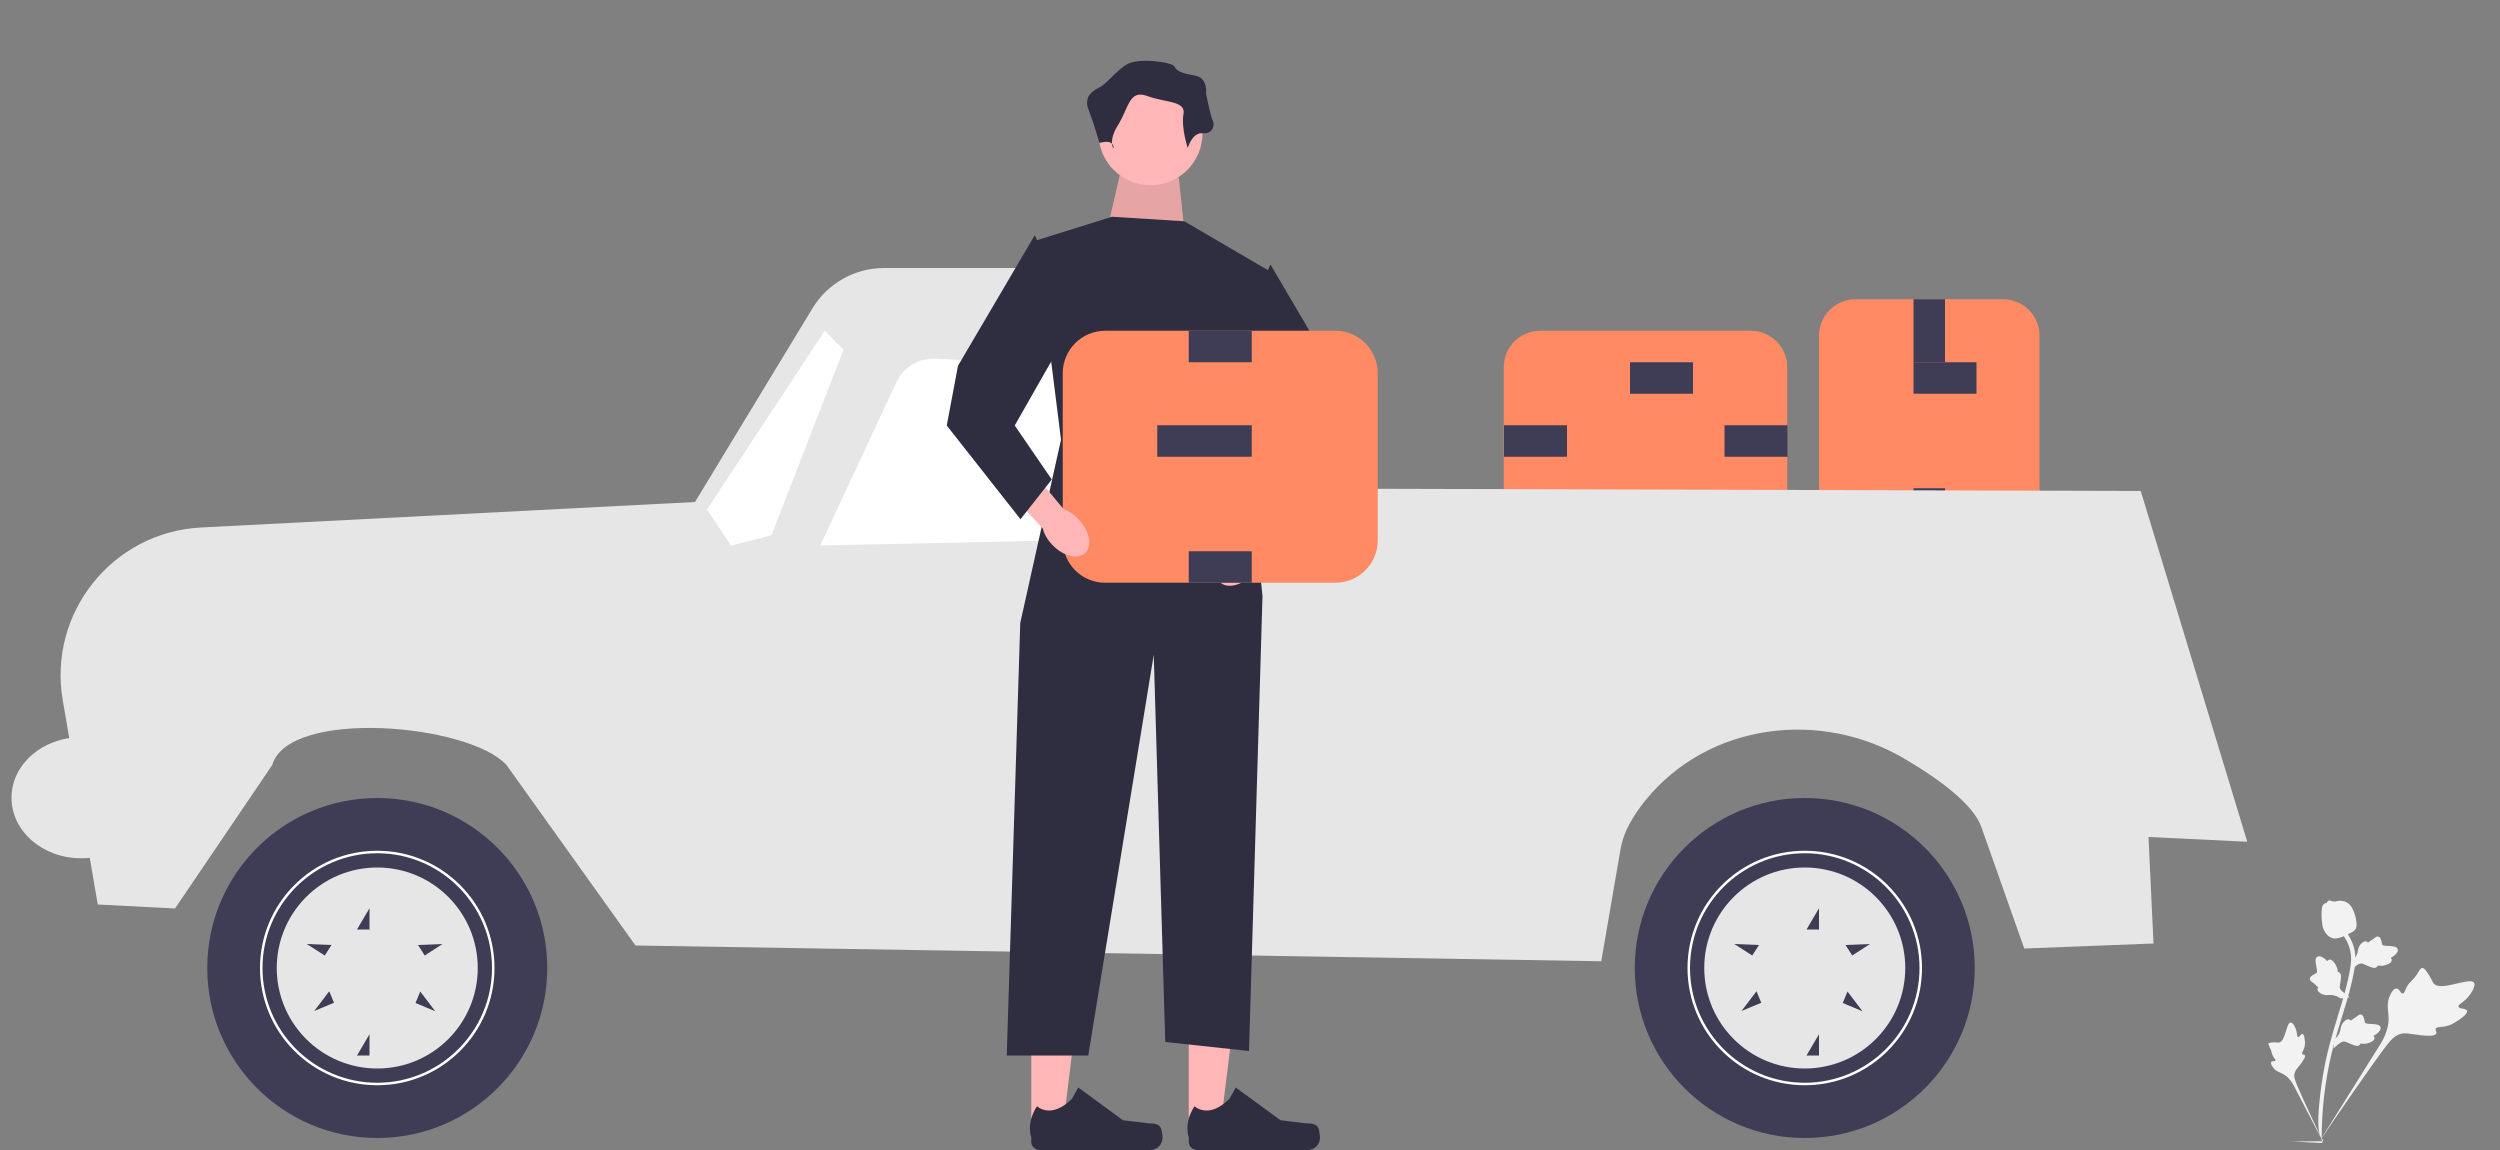 <?xml version="1.0" encoding="utf-8"?>
<!-- Generator: Adobe Illustrator 23.0.1, SVG Export Plug-In . SVG Version: 6.00 Build 0)  -->
<svg version="1.1" id="Layer_1" xmlns="http://www.w3.org/2000/svg" xmlns:xlink="http://www.w3.org/1999/xlink" x="0px" y="0px"
	 viewBox="0 0 100 46" style="enable-background:new 0 0 100 46;" xml:space="preserve">
<rect x="0" y="0" width="100" height="46" fill="#808080" stroke="none"/>
<g>
	<path style="fill:#FF8A63;" d="M72.76,21.85v-8.42c0-0.81,0.65-1.46,1.46-1.46h5.9c0.81,0,1.46,0.65,1.46,1.46v8.42
		c0,0.81-0.65,1.46-1.46,1.46h-5.9C73.41,23.31,72.76,22.66,72.76,21.85z"/>
	<rect x="76.54" y="14.49" style="fill:#3F3D56;" width="2.52" height="1.26"/>
	<rect x="76.54" y="11.97" style="fill:#3F3D56;" width="1.26" height="2.52"/>
	<rect x="76.54" y="19.53" style="fill:#3F3D56;" width="1.26" height="2.52"/>
</g>
<g>
	<path style="fill:#FF8A63;" d="M69.99,22.05h-8.38c-0.81,0-1.46-0.65-1.46-1.46v-5.9c0-0.81,0.65-1.46,1.46-1.46h8.42
		c0.81,0,1.46,0.65,1.46,1.46v5.79C71.5,21.35,70.82,22.05,69.99,22.05L69.99,22.05z"/>
	<rect x="65.2" y="14.49" style="fill:#3F3D56;" width="2.52" height="1.26"/>
	<rect x="60.16" y="17.01" style="fill:#3F3D56;" width="2.52" height="1.26"/>
	<rect x="68.98" y="17.01" style="fill:#3F3D56;" width="2.52" height="1.26"/>
</g>
<path style="fill:#E6E6E6;" d="M3.91,36.18l-1.4-8.17c-0.6-3.49,1.99-6.73,5.53-6.91l19.76-1.02l4.7-7.75
	c0.61-1,1.69-1.61,2.87-1.61h13.5c0,0,2,1.66,2.14,2.73l0.35,6.09l34.27,0.1l4.26,14.03l-3.95-0.19l0.2,4.26l-5.17,0.2l-1.72-4.87
	c-0.31-0.87-1.6-1.85-3-2.68c-3.41-2.05-7.92-1.47-10.43,1.62c-0.52,0.64-0.88,1.29-0.99,1.91l-0.78,4.53l-38.63-0.63l-5.16-7.22
	c-1.52-1.66-8.72-2.27-9.37,0l-3.89,5.74L3.91,36.18L3.91,36.18z"/>
<path style="fill:#FFFFFF;" d="M46.11,16.16l1.13,5.35l-14.43,0.31l3.05-6.54c0.28-0.59,0.88-0.96,1.54-0.93l6.91,0.3
	C45.19,14.68,45.93,15.31,46.11,16.16L46.11,16.16z"/>
<polygon style="fill:#FFFFFF;" points="30.86,21.41 33.74,13.99 32.99,13.23 28.28,20.38 29.24,21.82 "/>
<circle style="fill:#3F3D56;" cx="72.19" cy="38.72" r="6.8"/>
<path style="fill:#FFFFFF;" d="M67.5,38.72c0-2.59,2.1-4.69,4.69-4.69c2.59,0,4.69,2.1,4.69,4.69c0,2.59-2.1,4.69-4.69,4.69
	C69.6,43.41,67.5,41.31,67.5,38.72z M67.6,38.72c0,2.53,2.06,4.59,4.59,4.59s4.59-2.06,4.59-4.59s-2.06-4.59-4.59-4.59
	S67.6,36.19,67.6,38.72z"/>
<path style="fill:#E6E6E6;" d="M68.17,38.72c0,2.22,1.8,4.02,4.02,4.02c2.22,0,4.02-1.8,4.02-4.02c0-2.22-1.8-4.02-4.02-4.02
	C69.97,34.7,68.17,36.5,68.17,38.72z M74.8,37.76l-0.71,0.46l-0.27-0.42L74.8,37.76z M73.71,40.12l0.19-0.46l0.6,0.79L73.71,40.12z
	 M72.26,42.22l0.5-0.85v0.85H72.26z M72.26,37.18l0.5-0.85v0.85H72.26z M69.66,40.44l0.6-0.79l0.19,0.46L69.66,40.44z M69.37,37.76
	l0.99,0.04l-0.27,0.42L69.37,37.76z"/>
<circle style="fill:#3F3D56;" cx="15.09" cy="38.72" r="6.8"/>
<path style="fill:#FFFFFF;" d="M10.4,38.72c0-2.59,2.1-4.69,4.69-4.69s4.69,2.1,4.69,4.69c0,2.59-2.1,4.69-4.69,4.69
	S10.4,41.31,10.4,38.72z M10.5,38.72c0,2.53,2.06,4.59,4.59,4.59s4.59-2.06,4.59-4.59s-2.06-4.59-4.59-4.59S10.5,36.19,10.5,38.72z"
	/>
<path style="fill:#E6E6E6;" d="M11.07,38.72c0,2.22,1.8,4.02,4.02,4.02s4.02-1.8,4.02-4.02c0-2.22-1.8-4.02-4.02-4.02
	S11.07,36.5,11.07,38.72z M17.7,37.76l-0.71,0.46l-0.27-0.42L17.7,37.76z M16.62,40.12l0.19-0.46l0.6,0.79L16.62,40.12z
	 M14.28,42.22l0.5-0.85v0.85H14.28z M14.28,37.18l0.5-0.85v0.85H14.28z M12.57,40.44l0.6-0.79l0.19,0.46L12.57,40.44z M12.27,37.76
	l0.99,0.04l-0.27,0.42L12.27,37.76z"/>
<rect x="43.77" y="23.31" style="fill:#3F3D56;" width="3.78" height="1.26"/>
<g>
	<path style="fill:#F2F2F2;" d="M98.68,40.43c-0.04-0.11-0.31-0.06-0.34-0.16c-0.03-0.1,0.24-0.18,0.44-0.46
		c0.04-0.05,0.27-0.37,0.18-0.5c-0.17-0.25-1.34,0.38-1.62,0.02c-0.06-0.08-0.09-0.21-0.27-0.46c-0.07-0.1-0.12-0.15-0.18-0.15
		c-0.08,0-0.11,0.1-0.23,0.28c-0.19,0.27-0.25,0.24-0.38,0.46c-0.09,0.16-0.1,0.27-0.17,0.28c-0.09,0.01-0.13-0.2-0.25-0.2
		c-0.12-0.01-0.23,0.19-0.29,0.35c-0.11,0.3-0.04,0.52-0.03,0.75c0.02,0.25-0.02,0.6-0.29,1.07l-2.51,4.01
		c0.54-0.82,2.07-3.04,2.69-3.86c0.18-0.24,0.37-0.47,0.66-0.52c0.28-0.04,0.63,0.1,1.11,0.09c0.06,0,0.21-0.01,0.25-0.09
		c0.03-0.07-0.05-0.13-0.02-0.19c0.04-0.09,0.21-0.05,0.44-0.11c0.17-0.04,0.28-0.11,0.37-0.17C98.3,40.84,98.73,40.57,98.68,40.43
		L98.68,40.43z"/>
	<path style="fill:#F2F2F2;" d="M92.1,41.36c-0.07-0.01-0.12,0.14-0.18,0.12c-0.06-0.02-0.02-0.17-0.1-0.35
		c-0.01-0.03-0.1-0.24-0.2-0.23c-0.17,0.01-0.2,0.77-0.46,0.8c-0.06,0.01-0.13-0.02-0.3,0c-0.07,0.01-0.11,0.02-0.12,0.04
		c-0.02,0.04,0.02,0.08,0.07,0.2c0.08,0.17,0.04,0.19,0.12,0.32c0.05,0.09,0.1,0.13,0.09,0.16c-0.02,0.05-0.13,0.01-0.17,0.06
		c-0.04,0.05,0.03,0.17,0.09,0.24c0.11,0.14,0.24,0.17,0.36,0.23c0.13,0.06,0.29,0.19,0.44,0.45l1.24,2.39
		c-0.24-0.5-0.9-1.9-1.12-2.43c-0.06-0.16-0.13-0.32-0.06-0.48c0.06-0.15,0.23-0.28,0.36-0.52c0.02-0.03,0.06-0.11,0.03-0.15
		c-0.02-0.04-0.08-0.01-0.1-0.05c-0.03-0.04,0.04-0.12,0.08-0.25c0.03-0.09,0.03-0.17,0.03-0.23C92.19,41.67,92.19,41.38,92.1,41.36
		L92.1,41.36L92.1,41.36z"/>
	<path style="fill:#F2F2F2;" d="M93.34,41.94l0.04-0.36l0.02-0.02c0.11-0.1,0.18-0.22,0.21-0.33c0-0.02,0.01-0.04,0.01-0.06
		c0.01-0.07,0.03-0.17,0.1-0.26c0.04-0.05,0.15-0.17,0.25-0.13c0.03,0.01,0.05,0.03,0.06,0.05c0,0,0.01-0.01,0.01-0.01
		c0.05-0.05,0.08-0.06,0.11-0.08c0.02-0.01,0.05-0.03,0.09-0.06c0.02-0.01,0.03-0.03,0.05-0.04c0.04-0.03,0.09-0.07,0.15-0.06
		c0.07,0.02,0.1,0.09,0.11,0.13c0.03,0.08,0.04,0.13,0.04,0.17c0,0.01,0,0.03,0.01,0.03c0.02,0.04,0.21,0.05,0.28,0.05
		c0.16,0.01,0.31,0.02,0.34,0.13c0.02,0.08-0.03,0.17-0.16,0.27c-0.04,0.03-0.08,0.05-0.12,0.07c0.02,0.02,0.04,0.05,0.04,0.09l0,0
		c0,0.09-0.09,0.16-0.27,0.21c-0.05,0.01-0.11,0.03-0.19,0.02c-0.04,0-0.07-0.01-0.1-0.01c0,0.02-0.01,0.03-0.03,0.05
		c-0.04,0.05-0.11,0.06-0.2,0.03c-0.1-0.03-0.18-0.07-0.25-0.1c-0.06-0.03-0.11-0.05-0.16-0.06c-0.08-0.01-0.16,0.04-0.25,0.11
		L93.34,41.94L93.34,41.94L93.34,41.94z"/>
	<path style="fill:#F2F2F2;" d="M93.99,39.89l-0.36,0.05l-0.03-0.02c-0.13-0.08-0.25-0.12-0.37-0.12c-0.02,0-0.04,0-0.06,0
		c-0.07,0.01-0.17,0.01-0.28-0.03c-0.06-0.03-0.2-0.1-0.19-0.21c0-0.03,0.02-0.06,0.03-0.07c0,0-0.01,0-0.01-0.01
		c-0.06-0.03-0.08-0.06-0.1-0.09c-0.02-0.02-0.04-0.04-0.08-0.07c-0.02-0.01-0.04-0.03-0.05-0.03c-0.04-0.03-0.09-0.07-0.1-0.13
		c0-0.07,0.06-0.11,0.1-0.14c0.07-0.05,0.12-0.07,0.15-0.09c0.01-0.01,0.03-0.01,0.03-0.01c0.03-0.02-0.01-0.22-0.02-0.29
		c-0.03-0.16-0.06-0.3,0.04-0.36c0.07-0.04,0.17-0.02,0.3,0.08c0.04,0.03,0.07,0.06,0.1,0.1c0.01-0.03,0.04-0.05,0.07-0.06l0,0
		c0.09-0.03,0.18,0.05,0.27,0.21c0.02,0.04,0.05,0.1,0.07,0.18c0.01,0.04,0.01,0.07,0.01,0.1c0.02,0,0.03,0,0.05,0.01
		c0.06,0.03,0.08,0.09,0.08,0.18c0,0.1-0.02,0.19-0.03,0.26c-0.01,0.07-0.02,0.12-0.02,0.17c0.01,0.08,0.08,0.14,0.17,0.21
		L93.99,39.89L93.99,39.89L93.99,39.89z"/>
	<path style="fill:#F2F2F2;" d="M94.03,38.82l0.04-0.36l0.02-0.02c0.11-0.1,0.18-0.22,0.21-0.33c0-0.02,0.01-0.04,0.01-0.06
		c0.01-0.07,0.03-0.17,0.1-0.26c0.04-0.05,0.15-0.17,0.25-0.13c0.03,0.01,0.05,0.03,0.06,0.05c0,0,0.01-0.01,0.01-0.01
		c0.05-0.05,0.08-0.06,0.11-0.08c0.02-0.01,0.05-0.03,0.09-0.06c0.02-0.01,0.03-0.03,0.05-0.04c0.04-0.03,0.09-0.07,0.15-0.06
		c0.07,0.02,0.1,0.09,0.11,0.13c0.03,0.08,0.04,0.13,0.04,0.17c0,0.01,0,0.03,0.01,0.03c0.02,0.04,0.21,0.05,0.28,0.05
		c0.16,0.01,0.31,0.02,0.34,0.13c0.02,0.08-0.03,0.17-0.16,0.27c-0.04,0.03-0.08,0.05-0.12,0.07c0.02,0.02,0.04,0.05,0.04,0.09l0,0
		c0,0.09-0.09,0.16-0.27,0.21c-0.05,0.01-0.11,0.03-0.19,0.02c-0.04,0-0.07-0.01-0.1-0.01c0,0.02-0.01,0.03-0.03,0.05
		c-0.04,0.05-0.11,0.06-0.2,0.03c-0.1-0.03-0.18-0.07-0.25-0.1c-0.06-0.03-0.11-0.05-0.16-0.06c-0.08-0.01-0.16,0.04-0.25,0.11
		L94.03,38.82L94.03,38.82L94.03,38.82z"/>
	<path style="fill:#F2F2F2;" d="M92.87,45.72l-1.21-0.06l0-0.09v0.09l1.26-0.01v-0.06c-0.21-0.17-0.22-0.67-0.15-1.44
		c0.05-0.54,0.13-1.09,0.24-1.63c0.11-0.54,0.23-0.95,0.32-1.27c0.07-0.24,0.14-0.48,0.21-0.7c0.19-0.6,0.36-1.18,0.47-1.83
		c0.02-0.15,0.08-0.45-0.03-0.8c-0.06-0.21-0.16-0.4-0.31-0.58l0.14-0.11c0.16,0.2,0.27,0.41,0.34,0.64
		c0.11,0.4,0.06,0.73,0.03,0.88c-0.11,0.66-0.29,1.24-0.48,1.85c-0.07,0.23-0.14,0.46-0.21,0.7c-0.09,0.32-0.21,0.72-0.32,1.26
		c-0.11,0.54-0.19,1.08-0.24,1.61c-0.07,0.76-0.06,1.26-0.06,1.42C92.9,45.67,92.9,45.69,92.87,45.72L92.87,45.72L92.87,45.72z"/>
	<path style="fill:#F2F2F2;" d="M93.31,37.53c-0.01,0-0.01,0-0.02-0.01c-0.15-0.04-0.26-0.16-0.35-0.35
		c-0.04-0.09-0.05-0.19-0.07-0.38c0-0.03-0.02-0.18,0-0.38c0.01-0.13,0.02-0.18,0.06-0.22c0.04-0.05,0.09-0.07,0.15-0.08
		c0-0.02,0.01-0.03,0.02-0.05c0.05-0.07,0.12-0.04,0.16-0.02c0.02,0.01,0.05,0.02,0.08,0.02c0.05,0.01,0.07,0,0.12-0.01
		c0.04-0.01,0.09-0.03,0.16-0.02c0.14,0,0.24,0.06,0.27,0.08c0.17,0.1,0.23,0.27,0.3,0.46c0.01,0.04,0.06,0.18,0.07,0.36
		c0.01,0.13-0.01,0.18-0.03,0.22c-0.04,0.08-0.1,0.11-0.25,0.19c-0.16,0.08-0.24,0.12-0.3,0.14C93.52,37.53,93.42,37.56,93.31,37.53
		L93.31,37.53L93.31,37.53z"/>
</g>
<g>
	<g>
		<polygon style="fill:#FFB6B6;" points="47.55,44.74 48.86,44.74 49.48,39.7 47.55,39.7 		"/>
		<path style="fill:#2F2E41;" d="M52.73,45.11L52.73,45.11c0.04,0.08,0.07,0.32,0.07,0.4l0,0c0,0.27-0.22,0.49-0.49,0.49l-4.43,0
			c-0.18,0-0.33-0.15-0.33-0.33v-0.18c0,0-0.22-0.55,0.23-1.24c0,0,0.56,0.54,1.4-0.3l0.25-0.45l1.79,1.31l0.99,0.12
			C52.43,44.95,52.62,44.92,52.73,45.11L52.73,45.11L52.73,45.11z"/>
	</g>
	<g>
		<polygon style="fill:#FFB6B6;" points="41.25,44.74 42.56,44.74 43.18,39.7 41.25,39.7 		"/>
		<path style="fill:#2F2E41;" d="M46.43,45.11L46.43,45.11c0.04,0.08,0.07,0.32,0.07,0.4l0,0c0,0.27-0.22,0.49-0.49,0.49l-4.43,0
			c-0.18,0-0.33-0.15-0.33-0.33v-0.18c0,0-0.22-0.55,0.23-1.24c0,0,0.56,0.54,1.4-0.3l0.25-0.45l1.79,1.31l0.99,0.12
			C46.13,44.95,46.32,44.92,46.43,45.11L46.43,45.11L46.43,45.11z"/>
	</g>
	<polygon style="fill:#FFB6B6;" points="47.15,7.1 47.42,9.63 44.25,9.36 44.79,7.01 	"/>
	<polygon style="opacity:0.1;enable-background:new    ;" points="47.15,7.1 47.42,9.63 44.25,9.36 44.79,7.01 	"/>
	<circle style="fill:#FFB6B6;" cx="46.02" cy="5.33" r="2.08"/>
	<polygon style="fill:#2F2E41;" points="47.37,8.85 50.86,10.89 49.72,16.41 50.5,23.84 49.96,42.04 46.61,41.68 46.15,26.19 
		43.53,42.22 40.27,42.22 40.81,24.92 42.44,17.59 41.44,9.62 44.48,8.67 	"/>
	<path style="fill:#2F2E41;" d="M47.51,5.92c0,0,0.18-0.63,0.59-0.59s0.5-0.32,0.41-0.5c-0.09-0.18-0.27-1.09-0.27-1.09
		s0.09-0.63-0.45-0.72c-0.54-0.09-0.72-0.18-0.81-0.36c-0.09-0.18-1.45-0.36-1.9-0.09c-0.45,0.27-0.81,0.79-1.13,0.94
		s-0.59,0.42-0.41,0.87c0.18,0.45,0.44,1.34,0.44,1.34s0.46-0.16,0.55,0.11c0.09,0.27-0.27-0.09,0.18-0.81
		c0.45-0.72,0.45-1.45,1.18-1.18c0.72,0.27,1.54,0.18,1.45,0.72C47.24,5.11,47.51,5.92,47.51,5.92L47.51,5.92z"/>
	<path id="uuid-2f48dadd-bd50-474e-b6bc-efb589732da4-33_1_" style="fill:#FFB6B6;" d="M49.06,21.95c-0.44,0.46-0.55,1.06-0.26,1.34
		s0.89,0.13,1.32-0.33c0.18-0.18,0.31-0.4,0.38-0.65l1.82-1.98l-0.95-0.84l-1.7,2.04C49.45,21.62,49.23,21.77,49.06,21.95z"/>
	<polygon style="fill:#2F2E41;" points="50.82,10.58 53.89,15.81 54.35,18.2 51.39,21.95 50.14,20.36 51.62,18.2 49.23,13.99 	"/>
	<g>
		<path style="fill:#FF8A63;" d="M42.51,21.61v-6.68c0-0.94,0.76-1.7,1.7-1.7h9.2c0.94,0,1.7,0.76,1.7,1.7v6.68
			c0,0.94-0.76,1.7-1.7,1.7h-9.2C43.27,23.31,42.51,22.55,42.51,21.61z"/>
		<rect x="46.29" y="17.01" style="fill:#3F3D56;" width="3.78" height="1.26"/>
		<rect x="47.55" y="22.05" style="fill:#3F3D56;" width="2.52" height="1.26"/>
		<rect x="47.55" y="13.23" style="fill:#3F3D56;" width="2.52" height="1.26"/>
	</g>
	<g>
		<path id="uuid-f6ce86b9-37cf-4878-a476-c93c5a2c7b27-34_1_" style="fill:#FFB6B6;" d="M43.15,20.78c0.44,0.46,0.55,1.06,0.26,1.34
			c-0.29,0.28-0.89,0.13-1.32-0.33c-0.18-0.18-0.31-0.4-0.38-0.65l-1.82-1.98l0.95-0.84l1.7,2.04
			C42.77,20.45,42.98,20.59,43.15,20.78z"/>
		<polygon style="fill:#2F2E41;" points="41.39,9.41 38.32,14.63 37.87,17.02 40.82,20.77 42.07,19.18 40.59,17.02 42.98,12.82 		
			"/>
	</g>
</g>
<ellipse style="fill:#E6E6E6;" cx="3.24" cy="31.91" rx="2.78" ry="2.42"/>
</svg>
